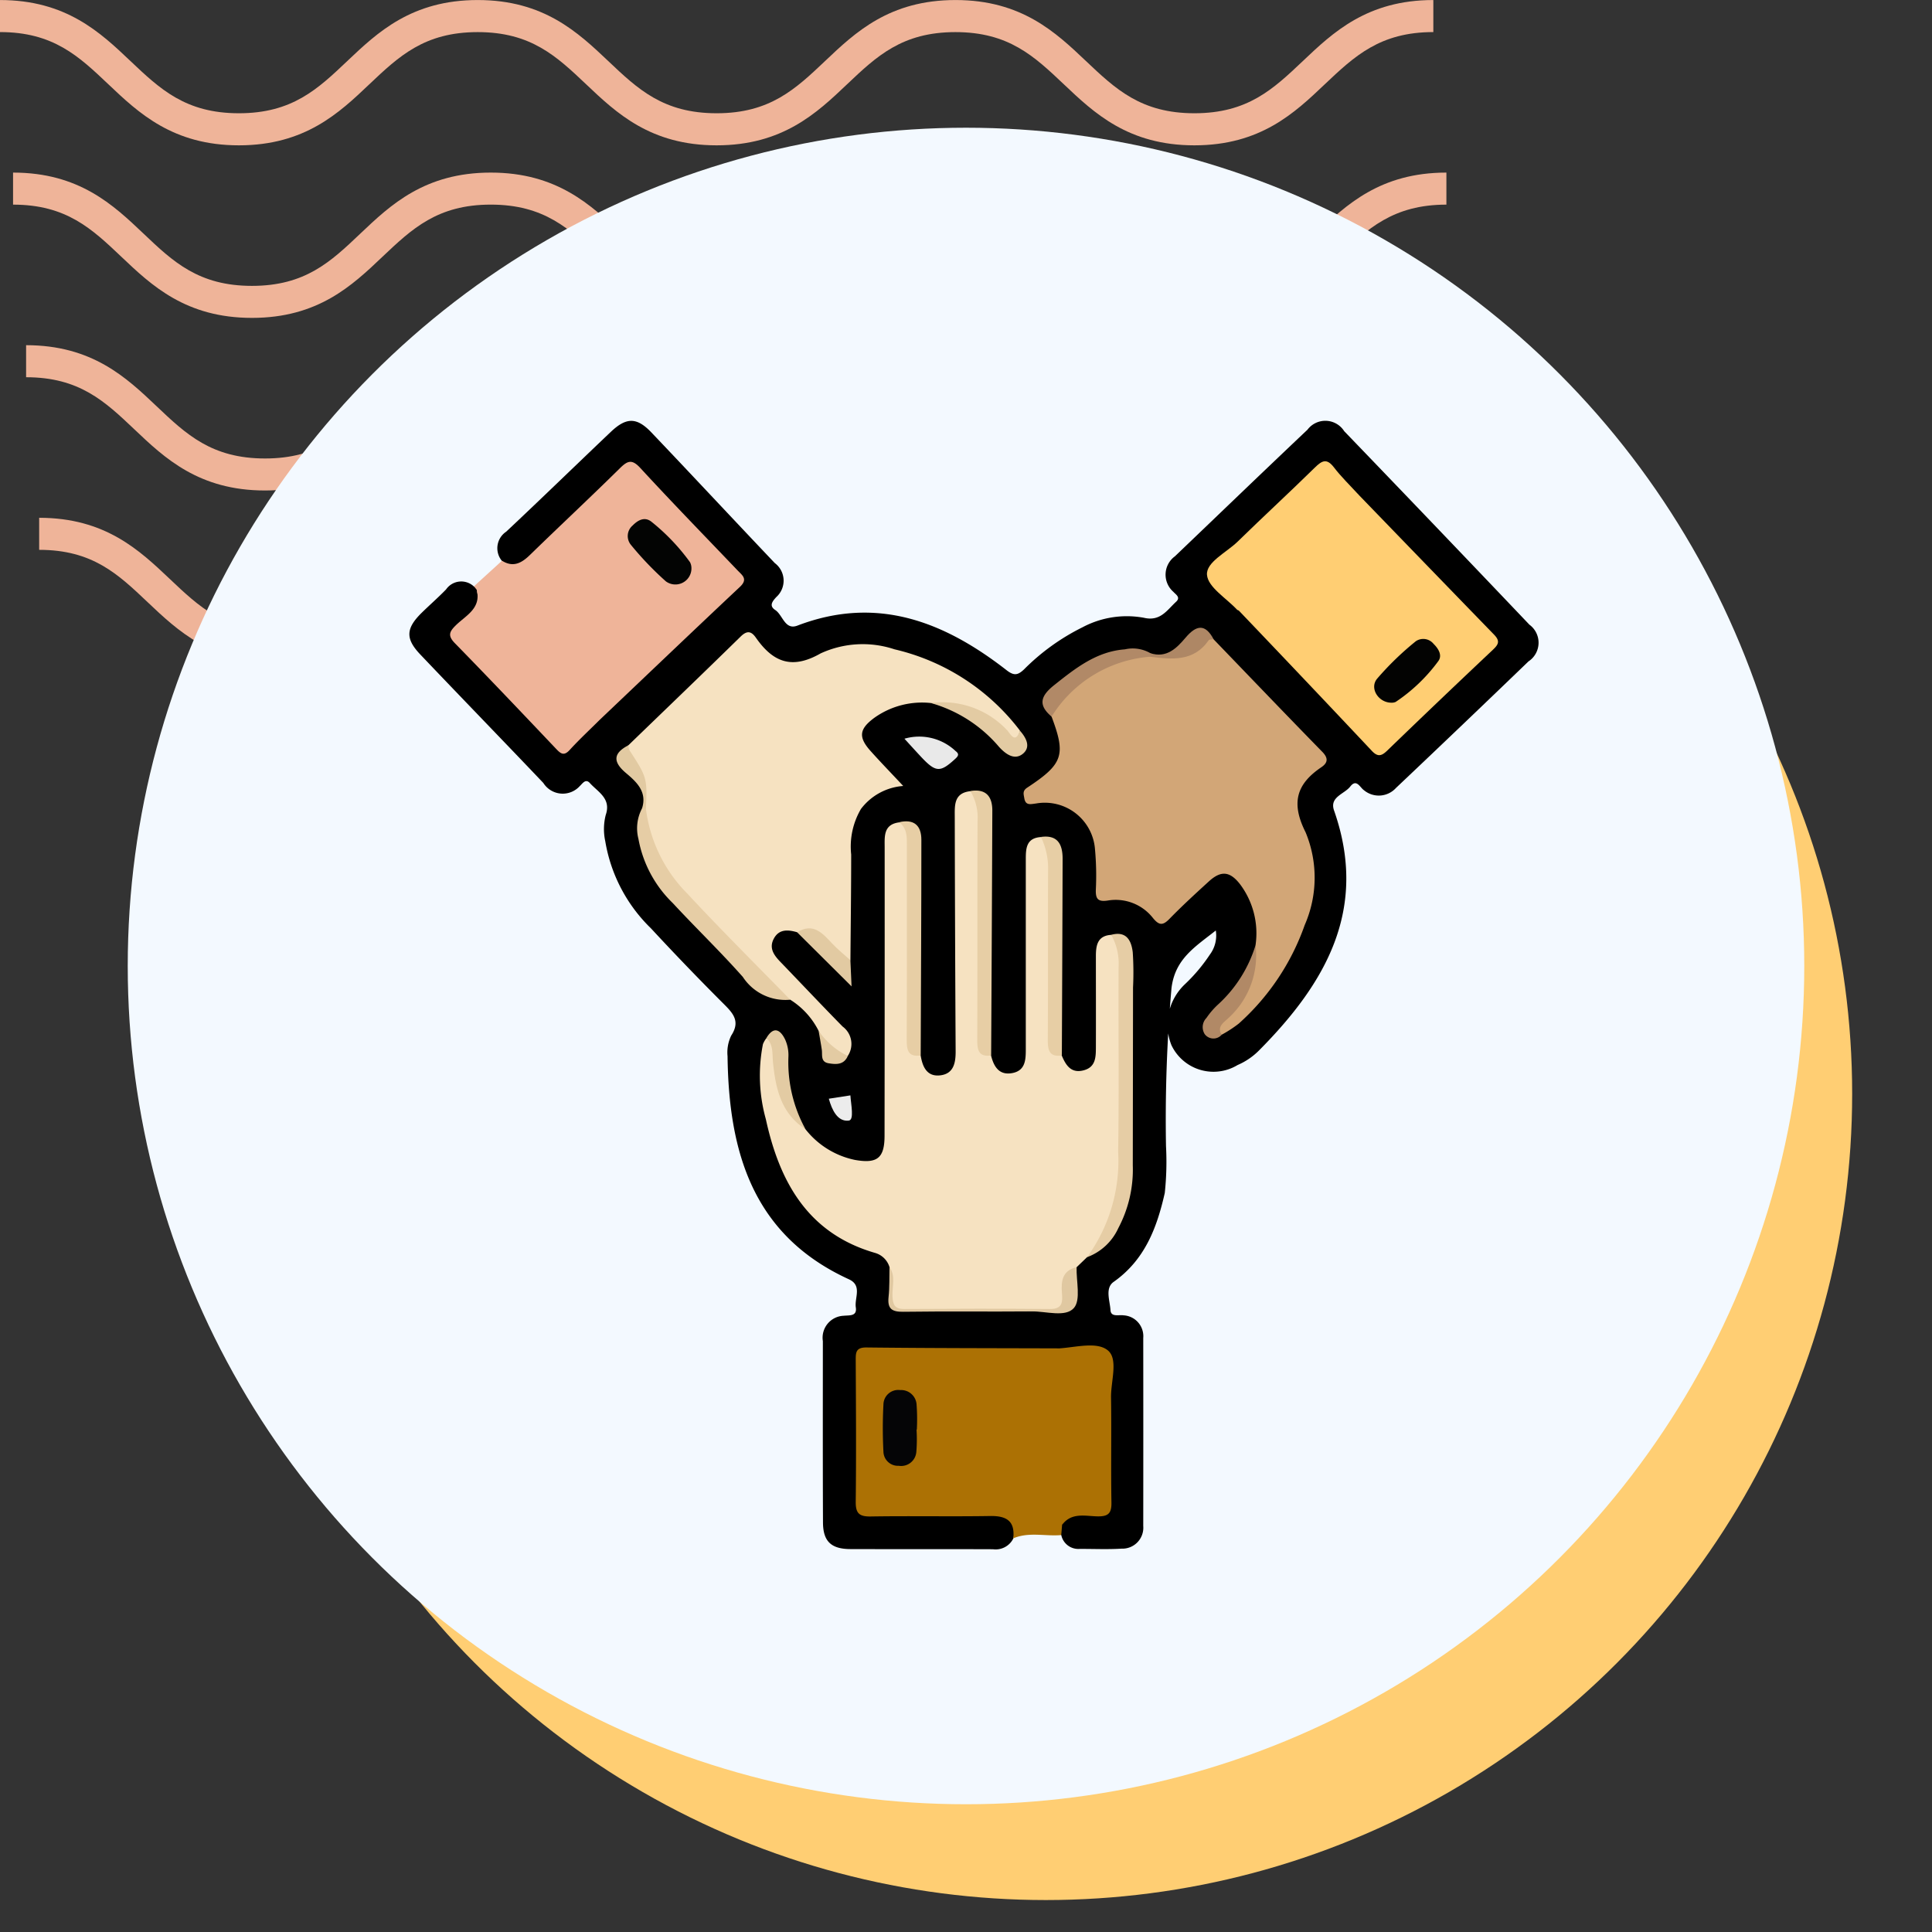 <svg xmlns="http://www.w3.org/2000/svg" xmlns:xlink="http://www.w3.org/1999/xlink" width="121" height="121" viewBox="0 0 121 121">
  <rect x="0" y="0" width="121" height="121" fill="#333333" stroke="none"/>
  <defs>
    <clipPath id="clip-path">
      <rect id="Rectángulo_400938" data-name="Rectángulo 400938" width="121" height="121" transform="translate(0 0)" fill="none"/>
    </clipPath>
    <clipPath id="clip-path-2">
      <rect id="Rectángulo_401073" data-name="Rectángulo 401073" width="92.219" height="41.532" fill="#efb499"/>
    </clipPath>
  </defs>
  <g id="Grupo_1120000" data-name="Grupo 1120000" transform="translate(-387.949 -13561.002)">
    <g id="Grupo_1118335" data-name="Grupo 1118335" transform="translate(0.281 7548.001)">
      <rect id="Rectángulo_401103" data-name="Rectángulo 401103" width="121" height="121" transform="translate(387.668 6013)" fill="none"/>
      <g id="Grupo_1099348" data-name="Grupo 1099348" transform="translate(387.668 6013)">
        <g id="Grupo_1099282" data-name="Grupo 1099282">
          <g id="Grupo_1099281" data-name="Grupo 1099281" clip-path="url(#clip-path-2)">
            <path id="Trazado_873375" data-name="Trazado 873375" d="M74.8,9.1c-4.139,0-6.28-2.03-8.17-3.821-1.855-1.756-3.452-3.274-6.792-3.274s-4.937,1.517-6.792,3.274C51.161,7.072,49.023,9.1,44.881,9.1s-6.28-2.03-8.169-3.821C34.857,3.525,33.26,2.007,29.92,2.007s-4.937,1.517-6.789,3.274C21.241,7.072,19.1,9.1,14.962,9.1S8.679,7.072,6.789,5.281C4.937,3.525,3.34,2.007,0,2.007V0C4.139,0,6.28,2.033,8.17,3.821c1.855,1.759,3.452,3.274,6.792,3.274S19.9,5.58,21.75,3.824C23.637,2.033,25.781,0,29.92,0s6.283,2.033,8.17,3.821c1.855,1.759,3.452,3.274,6.792,3.274s4.937-1.514,6.792-3.274C53.56,2.033,55.7,0,59.843,0s6.283,2.033,8.17,3.821C69.867,5.58,71.464,7.094,74.8,7.094S79.742,5.58,81.6,3.821C83.483,2.033,85.624,0,89.766,0V2.007c-3.34,0-4.937,1.517-6.792,3.274C81.084,7.072,78.943,9.1,74.8,9.1" transform="translate(2.453 32.43)" fill="#efb499"/>
            <path id="Trazado_873376" data-name="Trazado 873376" d="M74.8,9.1c-4.139,0-6.283-2.03-8.17-3.824-1.855-1.756-3.452-3.27-6.792-3.27s-4.937,1.514-6.792,3.27C51.164,7.072,49.023,9.1,44.881,9.1s-6.283-2.03-8.17-3.824c-1.855-1.756-3.452-3.27-6.792-3.27s-4.937,1.517-6.789,3.27C21.241,7.072,19.1,9.1,14.962,9.1S8.679,7.072,6.789,5.278C4.937,3.522,3.34,2.007,0,2.007V0C4.139,0,6.283,2.03,8.17,3.821c1.855,1.759,3.452,3.274,6.792,3.274S19.9,5.58,21.75,3.821C23.637,2.03,25.781,0,29.92,0S36.2,2.03,38.093,3.821c1.852,1.759,3.449,3.274,6.789,3.274s4.937-1.514,6.792-3.274C53.56,2.03,55.7,0,59.843,0s6.283,2.03,8.17,3.821C69.867,5.58,71.464,7.094,74.8,7.094S79.742,5.58,81.6,3.821C83.486,2.03,85.627,0,89.769,0V2.007c-3.34,0-4.94,1.517-6.8,3.27C81.084,7.072,78.943,9.1,74.8,9.1" transform="translate(1.635 21.62)" fill="#efb499"/>
            <path id="Trazado_873377" data-name="Trazado 873377" d="M74.8,9.1c-4.139,0-6.283-2.03-8.169-3.824-1.855-1.756-3.452-3.27-6.792-3.27s-4.937,1.514-6.792,3.27C51.164,7.072,49.02,9.1,44.881,9.1s-6.283-2.03-8.17-3.824c-1.855-1.756-3.452-3.27-6.792-3.27s-4.937,1.517-6.789,3.27C21.241,7.072,19.1,9.1,14.962,9.1S8.678,7.072,6.789,5.278C4.937,3.522,3.34,2.007,0,2.007V0C4.139,0,6.283,2.03,8.169,3.821c1.851,1.759,3.452,3.274,6.792,3.274S19.9,5.58,21.75,3.821C23.637,2.03,25.781,0,29.92,0S36.2,2.03,38.093,3.821c1.852,1.759,3.449,3.274,6.789,3.274s4.937-1.514,6.792-3.274C53.56,2.03,55.7,0,59.843,0s6.283,2.03,8.17,3.821C69.867,5.58,71.464,7.094,74.8,7.094S79.742,5.58,81.6,3.821C83.486,2.03,85.624,0,89.769,0V2.007c-3.34,0-4.941,1.517-6.8,3.27C81.084,7.072,78.943,9.1,74.8,9.1" transform="translate(0.818 10.81)" fill="#efb499"/>
            <path id="Trazado_873378" data-name="Trazado 873378" d="M74.8,9.1c-4.139,0-6.28-2.03-8.17-3.821-1.855-1.756-3.452-3.27-6.792-3.27s-4.937,1.514-6.789,3.27C51.164,7.069,49.023,9.1,44.881,9.1s-6.28-2.03-8.169-3.821c-1.855-1.756-3.452-3.27-6.792-3.27s-4.937,1.514-6.789,3.267C21.245,7.069,19.1,9.1,14.962,9.1S8.678,7.069,6.789,5.278C4.937,3.522,3.34,2.007,0,2.007V0C4.139,0,6.283,2.03,8.17,3.821c1.855,1.756,3.452,3.27,6.792,3.27S19.9,5.577,21.75,3.821C23.64,2.03,25.781,0,29.92,0s6.28,2.03,8.173,3.821c1.852,1.756,3.449,3.27,6.789,3.27s4.937-1.514,6.792-3.27C53.563,2.03,55.7,0,59.843,0s6.28,2.03,8.17,3.821c1.855,1.756,3.452,3.27,6.792,3.27s4.937-1.514,6.792-3.27C83.486,2.03,85.627,0,89.769,0V2.007c-3.344,0-4.941,1.514-6.8,3.27C81.084,7.069,78.943,9.1,74.8,9.1" transform="translate(0 0.003)" fill="#efb499"/>
          </g>
        </g>
      </g>
      <circle id="Elipse_11504" data-name="Elipse 11504" cx="50.5" cy="50.5" r="50.5" transform="translate(402.668 6031)" fill="#ffce73"/>
      <circle id="Elipse_11503" data-name="Elipse 11503" cx="52.5" cy="52.5" r="52.5" transform="translate(395.668 6021)" fill="#f3f9ff"/>
    </g>
    <g id="Grupo_1118338" data-name="Grupo 1118338" transform="translate(414.891 13586.806)">
      <rect id="Rectángulo_401104" data-name="Rectángulo 401104" width="68" height="69" transform="translate(0.059 -0.804)" fill="none"/>
      <g id="Grupo_1118347" data-name="Grupo 1118347" transform="translate(488.687 12.345)">
        <path id="Trazado_905323" data-name="Trazado 905323" d="M-442.68,36.566c-.493,2.185-1.251,4.192-3.2,5.567-.557.392-.236,1.175-.2,1.769.025.459.524.278.817.328a1.308,1.308,0,0,1,1.235,1.418q.007,5.888,0,11.776a1.312,1.312,0,0,1-1.363,1.418c-.877.056-1.76.011-2.64.017A1.09,1.09,0,0,1-449.16,58a.78.78,0,0,1-.079-.772c.344-.688,1-.689,1.62-.68.877.012,1.255-.347,1.247-1.244-.022-2.533-.012-5.068,0-7.6,0-.738-.293-1.088-1.046-1.052-.659.031-1.32-.038-1.981,0-3.563.035-7.125,0-10.687.02-1.373.008-1.449.081-1.457,1.421q-.02,3.526,0,7.052c.008,1.265.11,1.361,1.4,1.376,2.24.027,4.481-.046,6.72.034,1.275.045,1.581.5,1.256,1.652a1.234,1.234,0,0,1-1.273.672c-2.979-.012-5.959,0-8.938-.01-1.2-.006-1.7-.488-1.708-1.659-.017-3.789-.009-7.577-.008-11.366a1.376,1.376,0,0,1,1.312-1.588c.347-.038.84.047.752-.524-.091-.595.418-1.37-.433-1.76-6.028-2.759-7.525-7.983-7.6-13.973a2.43,2.43,0,0,1,.228-1.287c.6-.916.1-1.42-.506-2.024q-2.3-2.3-4.513-4.689a9.857,9.857,0,0,1-2.868-5.464,3.575,3.575,0,0,1,.029-1.64c.358-1.033-.481-1.436-.992-2-.27-.3-.457.028-.628.182a1.437,1.437,0,0,1-2.287-.189c-2.559-2.691-5.146-5.355-7.705-8.046-.951-1-.905-1.642.1-2.626.5-.488,1.028-.949,1.513-1.45a1.157,1.157,0,0,1,1.745-.182.7.7,0,0,1,.328.323c.318.972-.362,1.505-.942,2.055-.49.464-.611.861-.06,1.371,1.941,1.8,3.667,3.8,5.486,5.717.563.593,1.007.621,1.529-.009a11.429,11.429,0,0,1,1.41-1.227c2.611-2.7,5.44-5.168,8.088-7.827.5-.5.8-.9.144-1.544-1.865-1.827-3.546-3.832-5.419-5.656-.635-.618-.968-.544-1.6.013-1.8,1.58-3.436,3.325-5.17,4.97-.887.843-1.287.859-2.036.215a1.243,1.243,0,0,1,.261-1.834c2.2-2.064,4.362-4.17,6.55-6.248.974-.926,1.626-.932,2.544.03,2.589,2.717,5.146,5.465,7.732,8.185a1.377,1.377,0,0,1,.091,2.128c-.245.268-.468.545-.066.809.479.314.6,1.279,1.39.977,4.985-1.906,9.2-.246,13.108,2.8.465.361.706.3,1.088-.061a13.758,13.758,0,0,1,3.651-2.63,5.909,5.909,0,0,1,3.848-.6c1.035.247,1.45-.477,2.019-1,.307-.283-.017-.452-.17-.626a1.424,1.424,0,0,1,.1-2.224c2.766-2.644,5.522-5.3,8.3-7.928a1.4,1.4,0,0,1,2.3.091q5.819,6.044,11.6,12.12a1.4,1.4,0,0,1-.058,2.3q-4.133,3.983-8.3,7.927a1.452,1.452,0,0,1-2,.144c-.256-.172-.465-.745-.863-.233-.371.478-1.314.649-1.014,1.5,2.167,6.177-.527,10.822-4.686,15.014a4.268,4.268,0,0,1-1.357.928,2.914,2.914,0,0,1-4.14-1.242,3.483,3.483,0,0,1,.852-3.828,10.633,10.633,0,0,0,1.554-1.849,1.992,1.992,0,0,0,.371-1.508c-1.287,1.021-2.556,1.771-2.776,3.619a94.439,94.439,0,0,0-.343,9.885A18.43,18.43,0,0,1-442.68,36.566Z"/>
        <path id="Trazado_905324" data-name="Trazado 905324" d="M-353.626,262.888c.118-1.075-.409-1.413-1.429-1.4-2.5.041-5-.012-7.505.029-.729.012-.941-.213-.932-.935.034-2.943.015-5.887,0-8.831,0-.479-.015-.826.675-.819,4.009.046,8.018.043,12.027.056.543.292.573.819.579,1.333.028,2.744.015,5.488.01,8.232a4.541,4.541,0,0,1-.366,1.479l-.054.65C-351.619,262.771-352.647,262.467-353.626,262.888Z" transform="translate(-98.543 -204.69)" fill="#ac7104"/>
        <path id="Trazado_905325" data-name="Trazado 905325" d="M-471.511,7.95l-.173-.225,1.755-1.6c.7.434,1.221.153,1.749-.361,1.87-1.821,3.778-3.6,5.638-5.435.479-.471.752-.581,1.276-.012,1.992,2.164,4.045,4.272,6.078,6.4.3.318.686.55.159,1.046-2.946,2.767-5.868,5.56-8.8,8.345-.539.11-.787-.322-1.089-.614-2.062-1.991-3.861-4.237-5.974-6.179A2.627,2.627,0,0,1-471.511,7.95Z" transform="translate(-14.26 -9.156)" fill="#efb499"/>
        <path id="Trazado_905326" data-name="Trazado 905326" d="M-370.228,122.42l-.653.628a2.6,2.6,0,0,0-.561,1.741c-.057.683-.318,1.034-1.1,1.024-3.048-.04-6.1-.03-9.145,0-.611.005-.852-.162-.828-.8a5.839,5.839,0,0,0-.082-1.965,1.325,1.325,0,0,0-.893-.893c-4.212-1.212-5.995-4.442-6.854-8.38a10.168,10.168,0,0,1-.181-4.7,1.585,1.585,0,0,1,.219-.378c.786.193.656.863.707,1.411a7.079,7.079,0,0,0,1.74,4.3,5.3,5.3,0,0,0,3.1,1.92c1.379.242,1.848-.1,1.85-1.512q.012-9.021.007-18.041c0-.689-.093-1.459.907-1.589.985.255.831,1.092.838,1.775.037,3.482.014,6.965.017,10.447,0,.44.007.879.029,1.319a1.359,1.359,0,0,0,.466,1.068c.116.714.4,1.341,1.241,1.233.82-.105.951-.776.947-1.5q-.04-7.324-.055-14.648c0-.73-.079-1.533.978-1.647.836.45.8,1.259.8,2.028.017,4.192,0,8.384.016,12.576,0,.679-.138,1.419.482,1.957.174.713.525,1.262,1.36,1.087.79-.165.813-.836.813-1.48q0-5.941,0-11.882c0-.688.018-1.352.946-1.413.84.5.788,1.358.794,2.155.027,3.231,0,6.463.019,9.695,0,.644-.109,1.344.495,1.837.258.613.588,1.136,1.384.918.738-.2.75-.82.752-1.419.006-1.911,0-3.822,0-5.733,0-.67.1-1.272.954-1.327a1.4,1.4,0,0,1,.781,1.461c-.047,4.843.306,9.694-.22,14.526A5.476,5.476,0,0,1-370.228,122.42Z" transform="translate(-77.321 -81.831)" fill="#f6e2c1"/>
        <path id="Trazado_905327" data-name="Trazado 905327" d="M-416.5,73.184a4.884,4.884,0,0,0-1.778-1.948,4.894,4.894,0,0,1-2.1-1.665c-1.37-1.626-2.935-3.061-4.385-4.607a10.48,10.48,0,0,1-2.42-3.882,2.978,2.978,0,0,1-.255-1.814c.148-1.22.211-2.408-.927-3.277a.455.455,0,0,1-.048-.688c2.347-2.268,4.7-4.526,7.033-6.811.409-.4.672-.332.957.076,1.061,1.516,2.24,2.016,4.047.982a6.3,6.3,0,0,1,4.631-.258,13.8,13.8,0,0,1,7.858,5.092c-.159.681-.337.763-.932.26a9.162,9.162,0,0,0-2.305-1.463,11.472,11.472,0,0,0-2.336-.524,5.149,5.149,0,0,0-3.544.922c-.952.7-1.02,1.211-.24,2.081.635.709,1.3,1.393,2.045,2.191a3.653,3.653,0,0,0-2.647,1.44,4.654,4.654,0,0,0-.612,2.854c0,2.206-.03,4.412-.047,6.618-.44.152-.678-.184-.907-.43a3.072,3.072,0,0,0-2.43-1.321c-.563-.162-1.123-.213-1.453.386s-.007,1.044.4,1.467c1.3,1.347,2.587,2.716,3.9,4.052a1.353,1.353,0,0,1,.322,1.844C-415.831,74.876-416.088,73.94-416.5,73.184Z" transform="translate(-47.862 -46.775)" fill="#f6e2c1"/>
        <path id="Trazado_905328" data-name="Trazado 905328" d="M-301.386,68.923a5.116,5.116,0,0,0-.984-3.838c-.628-.795-1.179-.85-1.938-.158-.84.766-1.679,1.536-2.472,2.35-.415.426-.649.406-1.025-.051a2.965,2.965,0,0,0-2.84-1.1c-.608.09-.76-.1-.743-.67a18.051,18.051,0,0,0-.051-2.527,3.152,3.152,0,0,0-3.687-2.883c-.357.045-.667.144-.743-.336-.038-.237-.128-.451.183-.655,2.254-1.486,2.433-2.039,1.526-4.45a.5.5,0,0,1,.044-.695c1.544-1.7,3.287-3.074,5.7-3.256a1.111,1.111,0,0,1,.425.082,3.684,3.684,0,0,0,3.2-.882.536.536,0,0,1,.776-.093c2.27,2.355,4.531,4.719,6.818,7.058.4.413.319.7-.083.968-1.566,1.064-1.882,2.253-.971,4.062a7.4,7.4,0,0,1-.056,5.814,14.9,14.9,0,0,1-4.128,6.168,7.736,7.736,0,0,1-1.083.705c-.4-.437-.423-.538.1-1.126a8,8,0,0,0,1.449-2.173A7.489,7.489,0,0,0-301.386,68.923Z" transform="translate(-135.61 -47.874)" fill="#d2a677"/>
        <path id="Trazado_905329" data-name="Trazado 905329" d="M-247.577,9.047q4.243,4.391,8.494,8.773c.4.41.272.624-.081.957q-3.326,3.134-6.613,6.31c-.364.352-.6.4-.972,0q-4.148-4.408-8.33-8.784c-.11-.342.115-.559.31-.771,2.039-2.222,4.368-4.145,6.5-6.269A.607.607,0,0,1-247.577,9.047Z" transform="translate(-182.975 -16.223)" fill="#ffce73"/>
        <path id="Trazado_905330" data-name="Trazado 905330" d="M-476.783,36.209a4.732,4.732,0,0,0,1.185,1.527c2.291,2.087,4.133,4.614,6.5,6.629-.623.62-1.268,1.219-1.86,1.867-.363.4-.563.242-.857-.069-2.1-2.214-4.2-4.428-6.332-6.608-.462-.472-.359-.722.058-1.131C-477.467,37.814-476.492,37.372-476.783,36.209Z" transform="translate(-8.988 -37.415)" fill="#efb499"/>
        <path id="Trazado_905331" data-name="Trazado 905331" d="M-305.77,261.583q0-4.828-.009-9.657a2.458,2.458,0,0,0-.213-1.388c1.055-.061,2.389-.447,3.082.122.667.548.188,1.925.2,2.935.034,2.2-.014,4.392.026,6.587.012.673-.189.884-.861.874C-304.31,261.045-305.178,260.786-305.77,261.583Z" transform="translate(-143.336 -204.236)" fill="#ac7104"/>
        <path id="Trazado_905332" data-name="Trazado 905332" d="M-254.478,1.854c-2.53,2.389-5.185,4.648-7.5,7.256-.034-.014-.077-.019-.1-.044-.673-.722-1.821-1.407-1.884-2.181-.065-.794,1.217-1.4,1.913-2.076,1.6-1.563,3.247-3.079,4.844-4.646.441-.432.739-.6,1.19-.016C-255.551.753-254.995,1.288-254.478,1.854Z" transform="translate(-176.074 -9.03)" fill="#ffce73"/>
        <path id="Trazado_905333" data-name="Trazado 905333" d="M-297.939,153.938a10.256,10.256,0,0,0,1.949-6.608c.063-3.86.006-7.722.028-11.583a3.658,3.658,0,0,0-.464-2c.961-.259,1.267.367,1.351,1.1a19.307,19.307,0,0,1,.017,2.2q-.006,5.571-.015,11.143a7.819,7.819,0,0,1-.906,3.925A3.469,3.469,0,0,1-297.939,153.938Z" transform="translate(-149.61 -113.349)" fill="#e6cda5"/>
        <path id="Trazado_905334" data-name="Trazado 905334" d="M-424.855,97.846a9.154,9.154,0,0,0,2.609,5.342c2.093,2.256,4.281,4.424,6.429,6.63a3.18,3.18,0,0,1-2.965-1.424c-1.41-1.592-2.949-3.07-4.394-4.632a7.433,7.433,0,0,1-2.145-4.011,2.67,2.67,0,0,1,.223-1.913Q-424.97,97.657-424.855,97.846Z" transform="translate(-50.322 -85.356)" fill="#e6cda5"/>
        <path id="Trazado_905335" data-name="Trazado 905335" d="M-329.7,109.683c-.8.111-.873-.362-.87-1,.017-4.556,0-9.113.018-13.669A3.27,3.27,0,0,0-331,93.121c.967-.158,1.377.329,1.374,1.232Q-329.656,102.018-329.7,109.683Z" transform="translate(-123.854 -81.728)" fill="#e7cea5"/>
        <path id="Trazado_905336" data-name="Trazado 905336" d="M-349.842,116.472c-.8.112-.879-.349-.876-.994.019-4.038.008-8.077.011-12.116,0-.556.028-1.114-.486-1.5.927-.213,1.394.2,1.393,1.106C-349.8,107.47-349.826,111.971-349.842,116.472Z" transform="translate(-108.124 -88.517)" fill="#e7cea5"/>
        <path id="Trazado_905337" data-name="Trazado 905337" d="M-309.7,119.842c-.794.113-.884-.341-.88-.99.021-3.524,0-7.048.018-10.572a4.552,4.552,0,0,0-.447-2.125c1.065-.148,1.359.485,1.357,1.373Q-309.67,113.685-309.7,119.842Z" transform="translate(-139.426 -91.887)" fill="#e7cea5"/>
        <path id="Trazado_905338" data-name="Trazado 905338" d="M-303.813,53.4a7.986,7.986,0,0,0-6.179,3.75c-.875-.737-.676-1.305.165-1.973,1.333-1.059,2.647-2.106,4.427-2.239a2.214,2.214,0,0,1,1.591.237c.078.051.1.1.076.152S-303.786,53.4-303.813,53.4Z" transform="translate(-139.777 -50.419)" fill="#b18967"/>
        <path id="Trazado_905339" data-name="Trazado 905339" d="M-342.177,68.144a5.526,5.526,0,0,1,4.769,1.7c.188.191.518.914.8.024.385.436.7,1,.216,1.43-.552.482-1.135.013-1.523-.413A8.684,8.684,0,0,0-342.177,68.144Z" transform="translate(-115.148 -62.261)" fill="#e3cba3"/>
        <path id="Trazado_905340" data-name="Trazado 905340" d="M-261.887,136.918a5.29,5.29,0,0,1-1.687,4.551c-.277.278-.75.523-.44,1.064a.683.683,0,0,1-1.055-.045.824.824,0,0,1,.109-1.017,4.885,4.885,0,0,1,.707-.824A8.306,8.306,0,0,0-261.887,136.918Z" transform="translate(-175.109 -115.868)" fill="#b18966"/>
        <path id="Trazado_905341" data-name="Trazado 905341" d="M-354.176,228.14c.4.567.161,1.209.187,1.814.022.524.126.814.736.81,3.045-.019,6.09-.027,9.134,0,.811.008.784-.482.742-1.01-.059-.757.034-1.4.92-1.61-.028.878.277,2.047-.17,2.558-.53.6-1.734.2-2.643.212-2.683.024-5.366-.014-8.048.024-.724.01-.994-.2-.915-.933C-354.166,229.391-354.191,228.763-354.176,228.14Z" transform="translate(-105.745 -186.931)" fill="#e0c8a1"/>
        <path id="Trazado_905342" data-name="Trazado 905342" d="M-386.364,167.233c-1.526-.973-1.865-2.535-2.032-4.165-.056-.545.039-1.112-.414-1.543.453-.758.868-.53,1.172.094a2.379,2.379,0,0,1,.207,1.066A8.7,8.7,0,0,0-386.364,167.233Z" transform="translate(-78.819 -134.665)" fill="#e3cba3"/>
        <path id="Trazado_905343" data-name="Trazado 905343" d="M-380.107,132.377c1.028-.628,1.6.076,2.22.73.345.366.743.683,1.117,1.021.021.471.043.942.074,1.64Z" transform="translate(-85.6 -112.14)" fill="#e2caa2"/>
        <path id="Trazado_905344" data-name="Trazado 905344" d="M-349.688,77.868a3.32,3.32,0,0,1,3.206.775c.245.184.169.312-.039.5-.923.844-1.2.84-2.1-.113C-348.943,78.687-349.259,78.336-349.688,77.868Z" transform="translate(-109.297 -69.752)" fill="#e9e9e9"/>
        <path id="Trazado_905345" data-name="Trazado 905345" d="M-429.47,84.218l-.243-.008c.333-1.038-.335-1.653-1-2.213-.822-.691-.828-1.237.144-1.741a.943.943,0,0,0,.072.315C-429.408,82.232-429.375,82.344-429.47,84.218Z" transform="translate(-45.707 -71.727)" fill="#e2caa2"/>
        <path id="Trazado_905346" data-name="Trazado 905346" d="M-280.027,48.766l0-.226c1.024.329,1.65-.306,2.215-.973.666-.787,1.225-.893,1.752.1-.106.021-.265,0-.309.067C-277.308,49.088-278.666,48.93-280.027,48.766Z" transform="translate(-163.563 -45.782)" fill="#ae8765"/>
        <path id="Trazado_905347" data-name="Trazado 905347" d="M-374.015,161.171a4.663,4.663,0,0,0,1.83,1.576c-.244.558-.716.539-1.2.459-.526-.087-.38-.526-.432-.863C-373.875,161.951-373.948,161.561-374.015,161.171Z" transform="translate(-90.345 -134.762)" fill="#e3cba3"/>
        <path id="Trazado_905348" data-name="Trazado 905348" d="M-371.122,179.685l1.352-.209c.035.573.25,1.535-.1,1.579C-370.574,181.141-370.927,180.386-371.122,179.685Z" transform="translate(-92.599 -149.022)" fill="#ececec"/>
        <path id="Trazado_905349" data-name="Trazado 905349" d="M-353.719,265.469a9.435,9.435,0,0,1-.015,1.426.955.955,0,0,1-1.1.842.908.908,0,0,1-.958-.876,28.028,28.028,0,0,1,0-2.967.928.928,0,0,1,1.049-.9.97.97,0,0,1,1.029.936,12.387,12.387,0,0,1,.014,1.538Z" transform="translate(-104.508 -214.084)" fill="#050506"/>
        <path id="Trazado_905350" data-name="Trazado 905350" d="M-424.144,19.182a1.006,1.006,0,0,1-1.6.87,20,20,0,0,1-2.2-2.3.865.865,0,0,1,.12-1.2c.321-.327.744-.574,1.174-.236a13.013,13.013,0,0,1,2.417,2.534A.8.8,0,0,1-424.144,19.182Z" transform="translate(-48.182 -21.791)" fill="#030403"/>
        <path id="Trazado_905351" data-name="Trazado 905351" d="M-215.5,54.081c-.8-.008-1.373-.9-.892-1.495a18.676,18.676,0,0,1,2.436-2.358.829.829,0,0,1,1.107.167c.3.293.564.712.3,1.078a10.615,10.615,0,0,1-2.674,2.56A.636.636,0,0,1-215.5,54.081Z" transform="translate(-212.997 -48.22)" fill="#030302"/>
      </g>
    </g>
  </g>
</svg>
